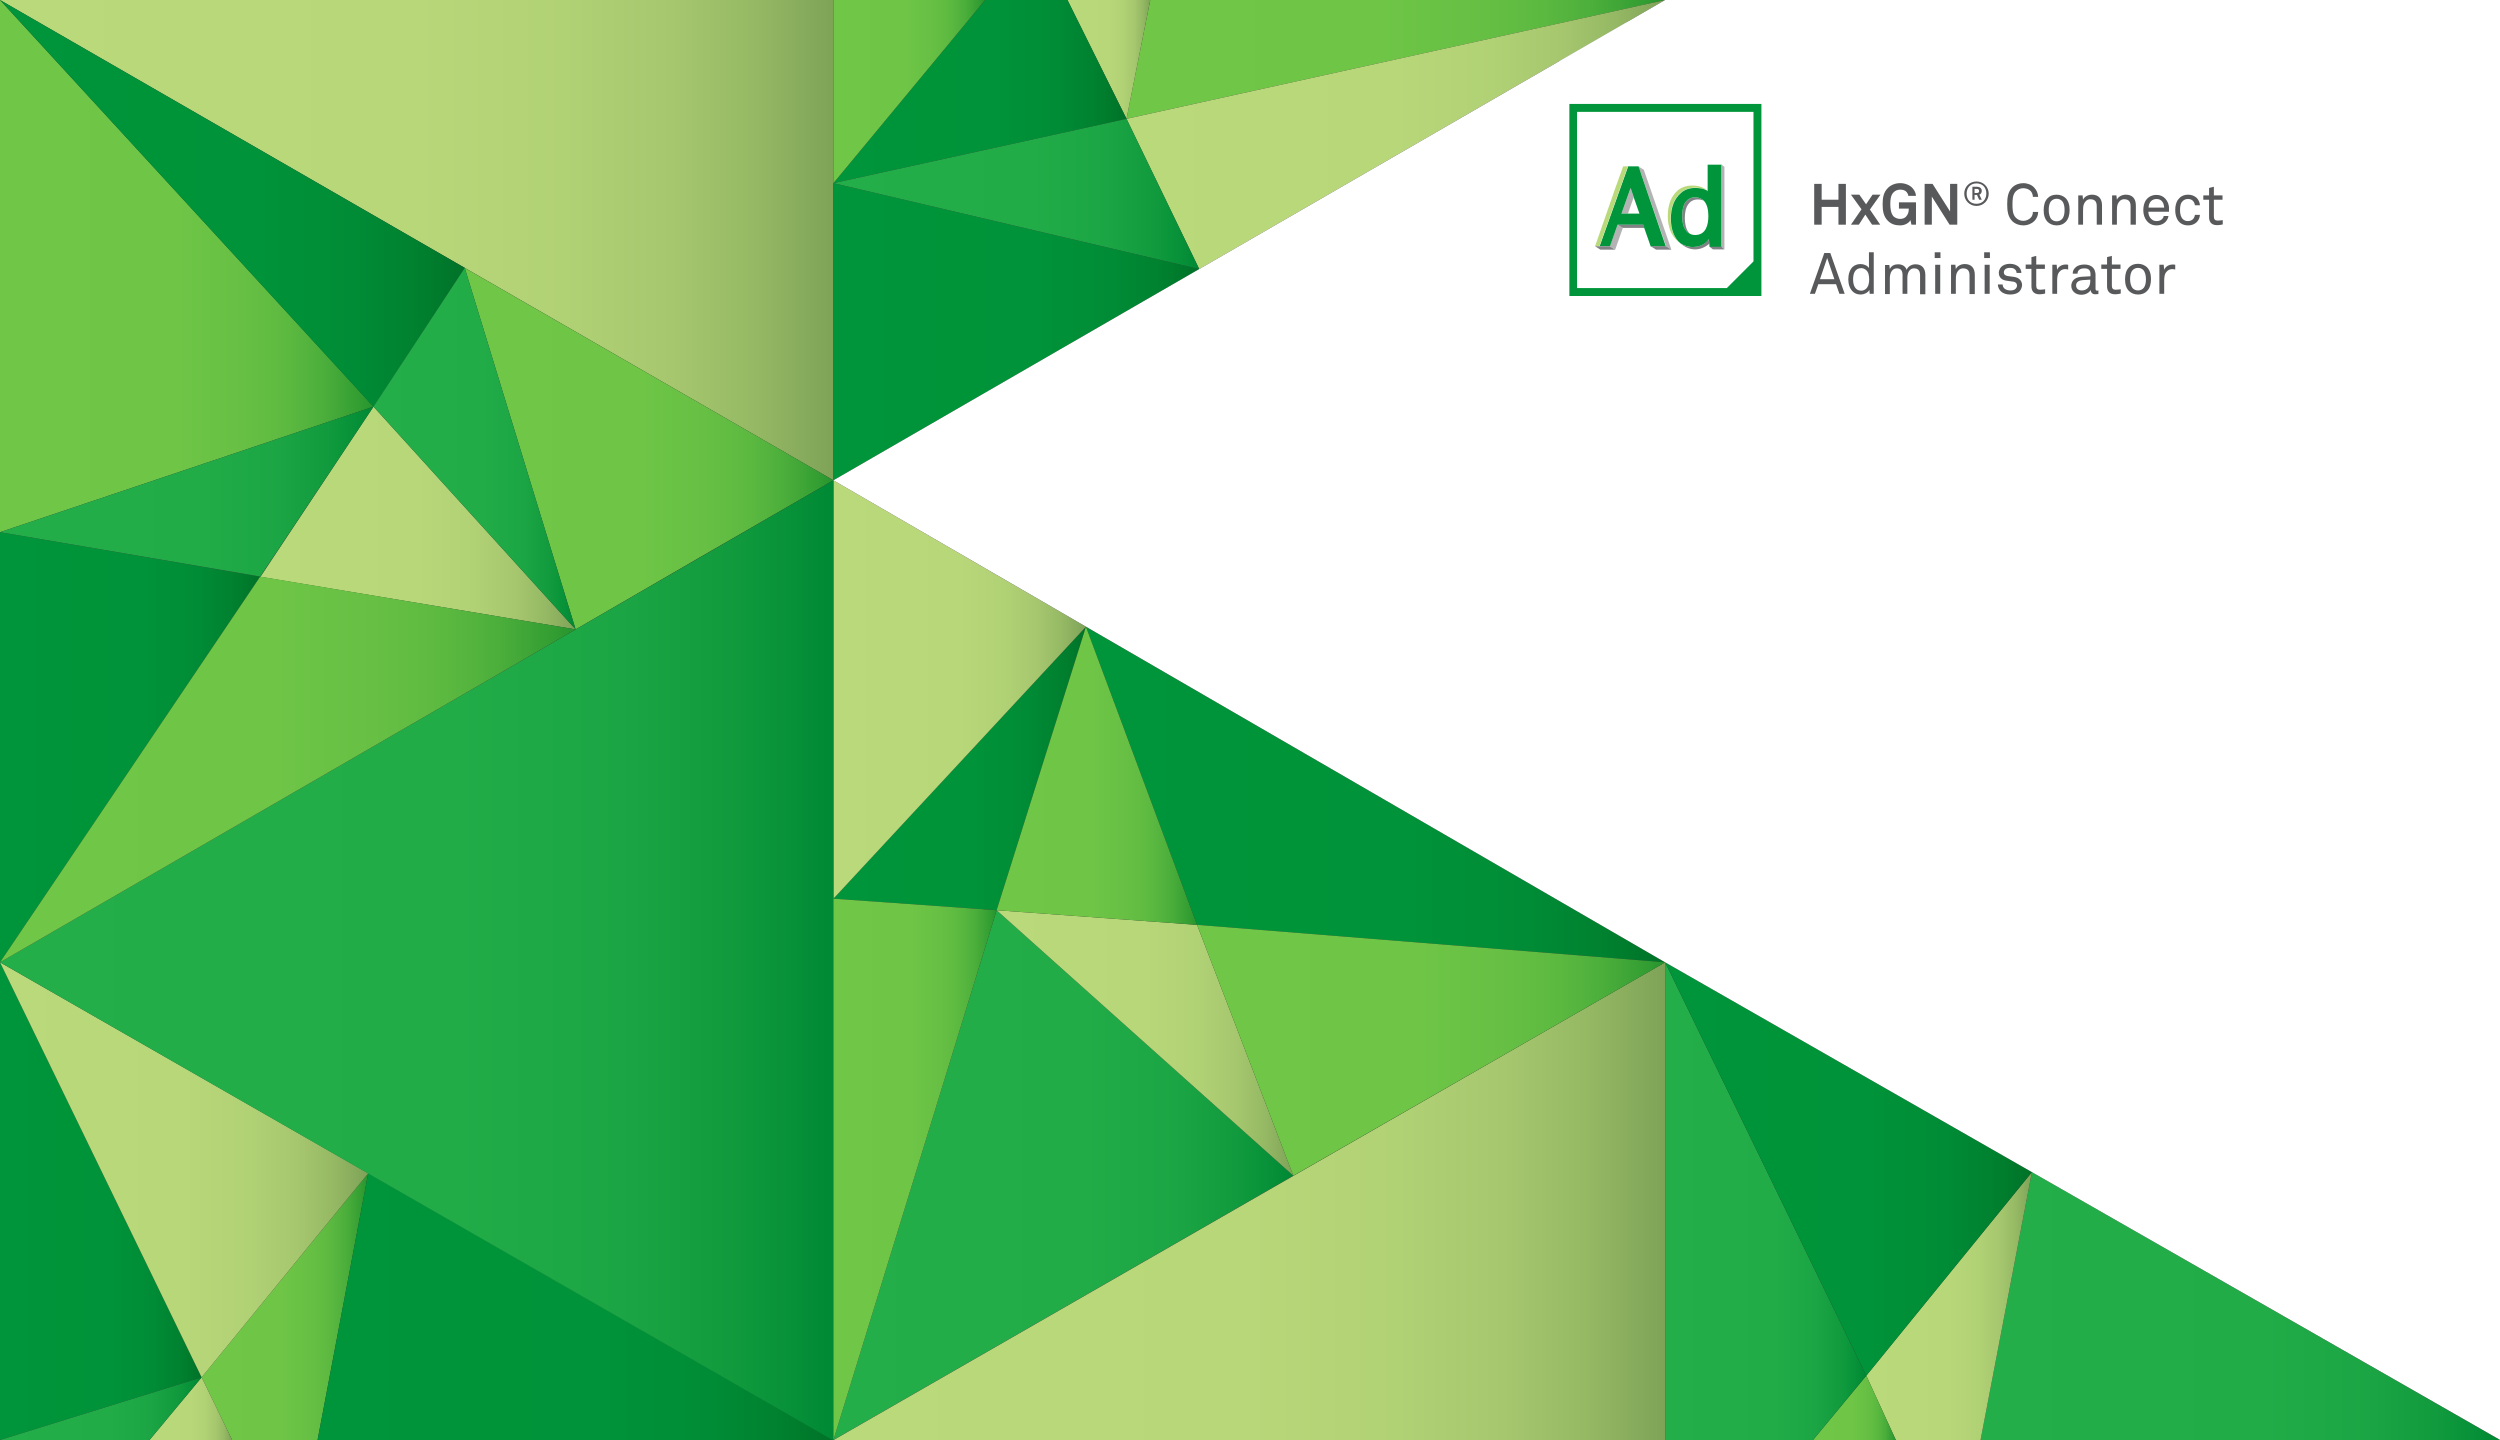 <?xml version="1.0" encoding="utf-8"?>
<!-- Generator: Adobe Illustrator 24.1.3, SVG Export Plug-In . SVG Version: 6.00 Build 0)  -->
<svg version="1.1" id="Layer_1" xmlns="http://www.w3.org/2000/svg" xmlns:xlink="http://www.w3.org/1999/xlink" x="0px" y="0px"
	 viewBox="0 0 1041.5 600.1" style="enable-background:new 0 0 1041.5 600.1;" xml:space="preserve">
<rect x="0" y="0" width="1041.5" height="600.1" fill="#333333" stroke="none"/>
<style type="text/css">
	.st0{fill:url(#SVGID_1_);}
	.st1{fill:url(#SVGID_2_);}
	.st2{fill:url(#SVGID_3_);}
	.st3{fill:url(#SVGID_4_);}
	.st4{fill:url(#SVGID_5_);}
	.st5{fill:none;stroke:#A7A9AC;stroke-width:0.412;stroke-miterlimit:10;}
	.st6{fill:url(#SVGID_6_);}
	.st7{fill:url(#SVGID_7_);}
	.st8{fill:url(#SVGID_8_);}
	.st9{fill:url(#SVGID_9_);}
	.st10{fill:url(#SVGID_10_);}
	.st11{fill:url(#SVGID_11_);}
	.st12{fill:url(#SVGID_12_);}
	.st13{fill:url(#SVGID_13_);}
	.st14{fill:url(#SVGID_14_);}
	.st15{fill:url(#SVGID_15_);}
	.st16{fill:url(#SVGID_16_);}
	.st17{fill:url(#SVGID_17_);}
	.st18{fill:url(#SVGID_18_);}
	.st19{fill:url(#SVGID_19_);}
	.st20{fill:url(#SVGID_20_);}
	.st21{fill:url(#SVGID_21_);}
	.st22{fill:url(#SVGID_22_);}
	.st23{fill:url(#SVGID_23_);}
	.st24{fill:url(#SVGID_24_);}
	.st25{fill:url(#SVGID_25_);}
	.st26{fill:url(#SVGID_26_);}
	.st27{fill:url(#SVGID_27_);}
	.st28{fill:url(#SVGID_28_);}
	.st29{fill:url(#SVGID_29_);}
	.st30{fill:url(#SVGID_30_);}
	.st31{fill:url(#SVGID_31_);}
	.st32{fill:url(#SVGID_32_);}
	.st33{fill:url(#SVGID_33_);}
	.st34{fill:url(#SVGID_34_);}
	.st35{fill:url(#SVGID_35_);}
	.st36{fill:url(#SVGID_36_);}
	.st37{fill:url(#SVGID_37_);}
	.st38{fill:url(#SVGID_38_);}
	.st39{fill:url(#SVGID_39_);}
	.st40{fill:#FFFFFF;}
	.st41{fill:#58595B;}
	.st42{fill:#00953A;}
	.st43{fill:#B3B3B3;}
	.st44{opacity:0.9;fill:#B3B3B3;}
	.st45{fill:#00BEDD;}
	.st46{fill:none;}
	.st47{fill:#808285;}
	.st48{fill:#BAD97A;}
	.st49{fill:#00A3C2;}
	.st50{fill:#0D809D;}
</style>
<g>
	<linearGradient id="SVGID_1_" gradientUnits="userSpaceOnUse" x1="347.212" y1="320.15" x2="452.444" y2="320.15">
		<stop  offset="0" style="stop-color:#00953A"/>
		<stop  offset="0.555" style="stop-color:#009339"/>
		<stop  offset="0.755" style="stop-color:#008C36"/>
		<stop  offset="0.897" style="stop-color:#00812F"/>
		<stop  offset="1" style="stop-color:#007228"/>
	</linearGradient>
	<polygon class="st0" points="452.4,261.1 347.2,374.4 415.2,379.2 	"/>
	<linearGradient id="SVGID_2_" gradientUnits="userSpaceOnUse" x1="4.951059e-03" y1="500.392" x2="83.99" y2="500.392">
		<stop  offset="0" style="stop-color:#00953A"/>
		<stop  offset="0.555" style="stop-color:#009339"/>
		<stop  offset="0.755" style="stop-color:#008C36"/>
		<stop  offset="0.897" style="stop-color:#00812F"/>
		<stop  offset="1" style="stop-color:#007228"/>
	</linearGradient>
	<polygon class="st1" points="0,599.9 84,573.8 0,400.9 	"/>
	<linearGradient id="SVGID_3_" gradientUnits="userSpaceOnUse" x1="83.99" y1="544.339" x2="153.366" y2="544.339">
		<stop  offset="0" style="stop-color:#70C647"/>
		<stop  offset="0.476" style="stop-color:#6EC546"/>
		<stop  offset="0.648" style="stop-color:#67C044"/>
		<stop  offset="0.77" style="stop-color:#5CB940"/>
		<stop  offset="0.869" style="stop-color:#4BAE3B"/>
		<stop  offset="0.953" style="stop-color:#359F33"/>
		<stop  offset="1" style="stop-color:#25952E"/>
	</linearGradient>
	<polygon class="st2" points="153.4,488.8 84,573.8 96.7,599.9 132.3,599.9 	"/>
	<linearGradient id="SVGID_4_" gradientUnits="userSpaceOnUse" x1="132.278" y1="544.344" x2="347.207" y2="544.344">
		<stop  offset="0" style="stop-color:#00953A"/>
		<stop  offset="0.555" style="stop-color:#009339"/>
		<stop  offset="0.755" style="stop-color:#008C36"/>
		<stop  offset="0.897" style="stop-color:#00812F"/>
		<stop  offset="1" style="stop-color:#007228"/>
	</linearGradient>
	<polygon class="st3" points="153.4,488.8 132.3,599.9 347.2,599.9 	"/>
	<linearGradient id="SVGID_5_" gradientUnits="userSpaceOnUse" x1="1.042593e-02" y1="311.281" x2="108.446" y2="311.281">
		<stop  offset="0" style="stop-color:#00953A"/>
		<stop  offset="0.555" style="stop-color:#009339"/>
		<stop  offset="0.755" style="stop-color:#008C36"/>
		<stop  offset="0.897" style="stop-color:#00812F"/>
		<stop  offset="1" style="stop-color:#007228"/>
	</linearGradient>
	<polygon class="st4" points="0,400.9 108.4,240.2 95.3,238 0,221.7 	"/>
	<polygon class="st5" points="677.6,9.3 677.4,9.4 649.9,25.3 	"/>
	<linearGradient id="SVGID_6_" gradientUnits="userSpaceOnUse" x1="0" y1="100.047" x2="347.208" y2="100.047">
		<stop  offset="0" style="stop-color:#BAD97A"/>
		<stop  offset="0.498" style="stop-color:#B8D779"/>
		<stop  offset="0.678" style="stop-color:#B1D175"/>
		<stop  offset="0.806" style="stop-color:#A6C76E"/>
		<stop  offset="0.908" style="stop-color:#95B864"/>
		<stop  offset="0.996" style="stop-color:#7FA458"/>
		<stop  offset="1" style="stop-color:#7EA357"/>
	</linearGradient>
	<polygon class="st6" points="347.2,200.1 347.2,0 0,0 	"/>
	<linearGradient id="SVGID_7_" gradientUnits="userSpaceOnUse" x1="0" y1="110.846" x2="155.625" y2="110.846">
		<stop  offset="0" style="stop-color:#70C647"/>
		<stop  offset="0.476" style="stop-color:#6EC546"/>
		<stop  offset="0.648" style="stop-color:#67C044"/>
		<stop  offset="0.77" style="stop-color:#5CB940"/>
		<stop  offset="0.869" style="stop-color:#4BAE3B"/>
		<stop  offset="0.953" style="stop-color:#359F33"/>
		<stop  offset="1" style="stop-color:#25952E"/>
	</linearGradient>
	<polygon class="st7" points="155.6,169.4 0,0 0,221.7 	"/>
	<linearGradient id="SVGID_8_" gradientUnits="userSpaceOnUse" x1="193.611" y1="186.881" x2="347.207" y2="186.881">
		<stop  offset="0" style="stop-color:#70C647"/>
		<stop  offset="0.476" style="stop-color:#6EC546"/>
		<stop  offset="0.648" style="stop-color:#67C044"/>
		<stop  offset="0.77" style="stop-color:#5CB940"/>
		<stop  offset="0.869" style="stop-color:#4BAE3B"/>
		<stop  offset="0.953" style="stop-color:#359F33"/>
		<stop  offset="1" style="stop-color:#25952E"/>
	</linearGradient>
	<polygon class="st8" points="239.8,262.2 291.7,232.1 347.2,200.1 193.6,111.6 	"/>
	<linearGradient id="SVGID_9_" gradientUnits="userSpaceOnUse" x1="0" y1="84.729" x2="193.604" y2="84.729">
		<stop  offset="0" style="stop-color:#00953A"/>
		<stop  offset="0.555" style="stop-color:#009339"/>
		<stop  offset="0.755" style="stop-color:#008C36"/>
		<stop  offset="0.897" style="stop-color:#00812F"/>
		<stop  offset="1" style="stop-color:#007228"/>
	</linearGradient>
	<polygon class="st9" points="193.6,111.6 0,0 155.6,169.5 	"/>
	<linearGradient id="SVGID_10_" gradientUnits="userSpaceOnUse" x1="108.497" y1="215.812" x2="239.793" y2="215.812">
		<stop  offset="0" style="stop-color:#BAD97A"/>
		<stop  offset="0.498" style="stop-color:#B8D779"/>
		<stop  offset="0.678" style="stop-color:#B1D175"/>
		<stop  offset="0.806" style="stop-color:#A6C76E"/>
		<stop  offset="0.908" style="stop-color:#95B864"/>
		<stop  offset="0.996" style="stop-color:#7FA458"/>
		<stop  offset="1" style="stop-color:#7EA357"/>
	</linearGradient>
	<polygon class="st10" points="155.6,169.4 108.5,240.3 239.8,262.2 	"/>
	<linearGradient id="SVGID_11_" gradientUnits="userSpaceOnUse" x1="155.625" y1="186.881" x2="239.793" y2="186.881">
		<stop  offset="0" style="stop-color:#23AE49"/>
		<stop  offset="0.548" style="stop-color:#21AC48"/>
		<stop  offset="0.746" style="stop-color:#1BA544"/>
		<stop  offset="0.886" style="stop-color:#109A3D"/>
		<stop  offset="0.999" style="stop-color:#008934"/>
	</linearGradient>
	<polygon class="st11" points="193.6,111.6 155.6,169.4 239.8,262.2 	"/>
	<linearGradient id="SVGID_12_" gradientUnits="userSpaceOnUse" x1="469.278" y1="24.768" x2="693.683" y2="24.768">
		<stop  offset="0" style="stop-color:#70C647"/>
		<stop  offset="0.476" style="stop-color:#6EC546"/>
		<stop  offset="0.648" style="stop-color:#67C044"/>
		<stop  offset="0.77" style="stop-color:#5CB940"/>
		<stop  offset="0.869" style="stop-color:#4BAE3B"/>
		<stop  offset="0.953" style="stop-color:#359F33"/>
		<stop  offset="1" style="stop-color:#25952E"/>
	</linearGradient>
	<polygon class="st12" points="469.3,49.5 469.3,49.5 681,2.8 693.7,0 479.2,0 	"/>
	<linearGradient id="SVGID_13_" gradientUnits="userSpaceOnUse" x1="469.278" y1="49.513" x2="469.281" y2="49.513">
		<stop  offset="0" style="stop-color:#BAD97A"/>
		<stop  offset="0.498" style="stop-color:#B8D779"/>
		<stop  offset="0.678" style="stop-color:#B1D175"/>
		<stop  offset="0.806" style="stop-color:#A6C76E"/>
		<stop  offset="0.908" style="stop-color:#95B864"/>
		<stop  offset="0.996" style="stop-color:#7FA458"/>
		<stop  offset="1" style="stop-color:#7EA357"/>
	</linearGradient>
	<polygon class="st13" points="469.3,49.5 469.3,49.5 469.3,49.5 	"/>
	<linearGradient id="SVGID_14_" gradientUnits="userSpaceOnUse" x1="347.207" y1="138.193" x2="499.619" y2="138.193">
		<stop  offset="0" style="stop-color:#00953A"/>
		<stop  offset="0.555" style="stop-color:#009339"/>
		<stop  offset="0.755" style="stop-color:#008C36"/>
		<stop  offset="0.897" style="stop-color:#00812F"/>
		<stop  offset="1" style="stop-color:#007228"/>
	</linearGradient>
	<polygon class="st14" points="347.2,76.3 347.2,200.1 499.6,112.1 	"/>
	<linearGradient id="SVGID_15_" gradientUnits="userSpaceOnUse" x1="469.281" y1="56.036" x2="693.657" y2="56.036">
		<stop  offset="0" style="stop-color:#BAD97A"/>
		<stop  offset="0.498" style="stop-color:#B8D779"/>
		<stop  offset="0.678" style="stop-color:#B1D175"/>
		<stop  offset="0.806" style="stop-color:#A6C76E"/>
		<stop  offset="0.908" style="stop-color:#95B864"/>
		<stop  offset="0.996" style="stop-color:#7FA458"/>
		<stop  offset="1" style="stop-color:#7EA357"/>
	</linearGradient>
	<polygon class="st15" points="499.6,112.1 693.7,0 683.2,2.3 469.3,49.5 	"/>
	<linearGradient id="SVGID_16_" gradientUnits="userSpaceOnUse" x1="444.725" y1="24.763" x2="479.214" y2="24.763">
		<stop  offset="0" style="stop-color:#BAD97A"/>
		<stop  offset="0.498" style="stop-color:#B8D779"/>
		<stop  offset="0.678" style="stop-color:#B1D175"/>
		<stop  offset="0.806" style="stop-color:#A6C76E"/>
		<stop  offset="0.908" style="stop-color:#95B864"/>
		<stop  offset="0.996" style="stop-color:#7FA458"/>
		<stop  offset="1" style="stop-color:#7EA357"/>
	</linearGradient>
	<polygon class="st16" points="479.2,0 444.7,0 469.3,49.5 	"/>
	<linearGradient id="SVGID_17_" gradientUnits="userSpaceOnUse" x1="347.207" y1="38.15" x2="469.281" y2="38.15">
		<stop  offset="0" style="stop-color:#00953A"/>
		<stop  offset="0.555" style="stop-color:#009339"/>
		<stop  offset="0.755" style="stop-color:#008C36"/>
		<stop  offset="0.897" style="stop-color:#00812F"/>
		<stop  offset="1" style="stop-color:#007228"/>
	</linearGradient>
	<polygon class="st17" points="347.2,76.3 469.3,49.5 444.7,0 410.4,0 	"/>
	<linearGradient id="SVGID_18_" gradientUnits="userSpaceOnUse" x1="347.207" y1="80.791" x2="499.619" y2="80.791">
		<stop  offset="0" style="stop-color:#23AE49"/>
		<stop  offset="0.548" style="stop-color:#21AC48"/>
		<stop  offset="0.746" style="stop-color:#1BA544"/>
		<stop  offset="0.886" style="stop-color:#109A3D"/>
		<stop  offset="0.999" style="stop-color:#008934"/>
	</linearGradient>
	<polygon class="st18" points="499.6,112.1 469.3,49.5 347.2,76.3 	"/>
	<linearGradient id="SVGID_19_" gradientUnits="userSpaceOnUse" x1="347.207" y1="38.15" x2="410.444" y2="38.15">
		<stop  offset="0" style="stop-color:#70C647"/>
		<stop  offset="0.476" style="stop-color:#6EC546"/>
		<stop  offset="0.648" style="stop-color:#67C044"/>
		<stop  offset="0.77" style="stop-color:#5CB940"/>
		<stop  offset="0.869" style="stop-color:#4BAE3B"/>
		<stop  offset="0.953" style="stop-color:#359F33"/>
		<stop  offset="1" style="stop-color:#25952E"/>
	</linearGradient>
	<polygon class="st19" points="347.2,0 347.2,76.3 410.4,0 	"/>
	<linearGradient id="SVGID_20_" gradientUnits="userSpaceOnUse" x1="62.268" y1="586.854" x2="96.69" y2="586.854">
		<stop  offset="0" style="stop-color:#BAD97A"/>
		<stop  offset="0.498" style="stop-color:#B8D779"/>
		<stop  offset="0.678" style="stop-color:#B1D175"/>
		<stop  offset="0.806" style="stop-color:#A6C76E"/>
		<stop  offset="0.908" style="stop-color:#95B864"/>
		<stop  offset="0.996" style="stop-color:#7FA458"/>
		<stop  offset="1" style="stop-color:#7EA357"/>
	</linearGradient>
	<polygon class="st20" points="84,573.8 62.3,599.9 96.7,599.9 	"/>
	<linearGradient id="SVGID_21_" gradientUnits="userSpaceOnUse" x1="1.498096e-02" y1="487.33" x2="153.366" y2="487.33">
		<stop  offset="0" style="stop-color:#BAD97A"/>
		<stop  offset="0.498" style="stop-color:#B8D779"/>
		<stop  offset="0.678" style="stop-color:#B1D175"/>
		<stop  offset="0.806" style="stop-color:#A6C76E"/>
		<stop  offset="0.908" style="stop-color:#95B864"/>
		<stop  offset="0.996" style="stop-color:#7FA458"/>
		<stop  offset="1" style="stop-color:#7EA357"/>
	</linearGradient>
	<polygon class="st21" points="0,400.9 84,573.8 153.4,488.8 	"/>
	<linearGradient id="SVGID_22_" gradientUnits="userSpaceOnUse" x1="347.204" y1="489.572" x2="538.823" y2="489.572">
		<stop  offset="0" style="stop-color:#23AE49"/>
		<stop  offset="0.548" style="stop-color:#21AC48"/>
		<stop  offset="0.746" style="stop-color:#1BA544"/>
		<stop  offset="0.886" style="stop-color:#109A3D"/>
		<stop  offset="0.999" style="stop-color:#008934"/>
	</linearGradient>
	<polygon class="st22" points="415.2,379.2 347.2,599.9 538.8,489.8 	"/>
	<linearGradient id="SVGID_23_" gradientUnits="userSpaceOnUse" x1="347.207" y1="287.255" x2="452.444" y2="287.255">
		<stop  offset="0" style="stop-color:#BAD97A"/>
		<stop  offset="0.498" style="stop-color:#B8D779"/>
		<stop  offset="0.678" style="stop-color:#B1D175"/>
		<stop  offset="0.806" style="stop-color:#A6C76E"/>
		<stop  offset="0.908" style="stop-color:#95B864"/>
		<stop  offset="0.996" style="stop-color:#7FA458"/>
		<stop  offset="1" style="stop-color:#7EA357"/>
	</linearGradient>
	<polygon class="st23" points="452.4,261.1 347.2,200.1 347.2,374.4 	"/>
	<linearGradient id="SVGID_24_" gradientUnits="userSpaceOnUse" x1="415.18" y1="434.526" x2="538.823" y2="434.526">
		<stop  offset="0" style="stop-color:#BAD97A"/>
		<stop  offset="0.498" style="stop-color:#B8D779"/>
		<stop  offset="0.678" style="stop-color:#B1D175"/>
		<stop  offset="0.806" style="stop-color:#A6C76E"/>
		<stop  offset="0.908" style="stop-color:#95B864"/>
		<stop  offset="0.996" style="stop-color:#7FA458"/>
		<stop  offset="1" style="stop-color:#7EA357"/>
	</linearGradient>
	<polygon class="st24" points="498.7,385.3 415.2,379.2 538.8,489.8 	"/>
	<linearGradient id="SVGID_25_" gradientUnits="userSpaceOnUse" x1="414.677" y1="380.603" x2="414.682" y2="380.603">
		<stop  offset="0" style="stop-color:#BAD97A"/>
		<stop  offset="0.498" style="stop-color:#B8D779"/>
		<stop  offset="0.678" style="stop-color:#B1D175"/>
		<stop  offset="0.806" style="stop-color:#A6C76E"/>
		<stop  offset="0.908" style="stop-color:#95B864"/>
		<stop  offset="0.996" style="stop-color:#7FA458"/>
		<stop  offset="1" style="stop-color:#7EA357"/>
	</linearGradient>
	<polygon class="st25" points="414.7,380.6 414.7,380.6 414.7,380.6 414.7,380.6 	"/>
	<linearGradient id="SVGID_26_" gradientUnits="userSpaceOnUse" x1="452.444" y1="330.972" x2="693.659" y2="330.972">
		<stop  offset="0" style="stop-color:#00953A"/>
		<stop  offset="0.555" style="stop-color:#009339"/>
		<stop  offset="0.755" style="stop-color:#008C36"/>
		<stop  offset="0.897" style="stop-color:#00812F"/>
		<stop  offset="1" style="stop-color:#007228"/>
	</linearGradient>
	<polygon class="st26" points="498.7,385.3 693.7,400.9 452.4,261.1 	"/>
	<linearGradient id="SVGID_27_" gradientUnits="userSpaceOnUse" x1="347.271" y1="500.392" x2="693.659" y2="500.392">
		<stop  offset="0" style="stop-color:#BAD97A"/>
		<stop  offset="0.498" style="stop-color:#B8D779"/>
		<stop  offset="0.678" style="stop-color:#B1D175"/>
		<stop  offset="0.806" style="stop-color:#A6C76E"/>
		<stop  offset="0.908" style="stop-color:#95B864"/>
		<stop  offset="0.996" style="stop-color:#7FA458"/>
		<stop  offset="1" style="stop-color:#7EA357"/>
	</linearGradient>
	<polygon class="st27" points="347.3,599.9 693.7,599.9 693.7,400.9 	"/>
	<linearGradient id="SVGID_28_" gradientUnits="userSpaceOnUse" x1="825.104" y1="544.111" x2="1041.531" y2="544.111">
		<stop  offset="0" style="stop-color:#23AE49"/>
		<stop  offset="0.548" style="stop-color:#21AC48"/>
		<stop  offset="0.746" style="stop-color:#1BA544"/>
		<stop  offset="0.886" style="stop-color:#109A3D"/>
		<stop  offset="0.999" style="stop-color:#008934"/>
	</linearGradient>
	<polygon class="st28" points="825.1,599.9 1041.5,599.9 846.5,488.3 	"/>
	<linearGradient id="SVGID_29_" gradientUnits="userSpaceOnUse" x1="777.529" y1="544.116" x2="846.471" y2="544.116">
		<stop  offset="0" style="stop-color:#BAD97A"/>
		<stop  offset="0.498" style="stop-color:#B8D779"/>
		<stop  offset="0.678" style="stop-color:#B1D175"/>
		<stop  offset="0.806" style="stop-color:#A6C76E"/>
		<stop  offset="0.908" style="stop-color:#95B864"/>
		<stop  offset="0.996" style="stop-color:#7FA458"/>
		<stop  offset="1" style="stop-color:#7EA357"/>
	</linearGradient>
	<polygon class="st29" points="777.5,573.1 789.8,599.9 825.1,599.9 846.5,488.3 	"/>
	<linearGradient id="SVGID_30_" gradientUnits="userSpaceOnUse" x1="755.312" y1="586.501" x2="789.76" y2="586.501">
		<stop  offset="0" style="stop-color:#70C647"/>
		<stop  offset="0.476" style="stop-color:#6EC546"/>
		<stop  offset="0.648" style="stop-color:#67C044"/>
		<stop  offset="0.77" style="stop-color:#5CB940"/>
		<stop  offset="0.869" style="stop-color:#4BAE3B"/>
		<stop  offset="0.953" style="stop-color:#359F33"/>
		<stop  offset="1" style="stop-color:#25952E"/>
	</linearGradient>
	<polygon class="st30" points="755.3,599.9 789.8,599.9 777.5,573.1 	"/>
	<linearGradient id="SVGID_31_" gradientUnits="userSpaceOnUse" x1="693.659" y1="500.397" x2="777.529" y2="500.397">
		<stop  offset="0" style="stop-color:#23AE49"/>
		<stop  offset="0.548" style="stop-color:#21AC48"/>
		<stop  offset="0.746" style="stop-color:#1BA544"/>
		<stop  offset="0.886" style="stop-color:#109A3D"/>
		<stop  offset="0.999" style="stop-color:#008934"/>
	</linearGradient>
	<polygon class="st31" points="693.7,400.9 693.7,599.9 755.3,599.9 777.5,573.1 	"/>
	<linearGradient id="SVGID_32_" gradientUnits="userSpaceOnUse" x1="693.659" y1="486.972" x2="846.471" y2="486.972">
		<stop  offset="0" style="stop-color:#00953A"/>
		<stop  offset="0.555" style="stop-color:#009339"/>
		<stop  offset="0.755" style="stop-color:#008C36"/>
		<stop  offset="0.897" style="stop-color:#00812F"/>
		<stop  offset="1" style="stop-color:#007228"/>
	</linearGradient>
	<polygon class="st32" points="846.5,488.3 693.7,400.9 777.5,573.1 	"/>
	<linearGradient id="SVGID_33_" gradientUnits="userSpaceOnUse" x1="4.951059e-03" y1="586.859" x2="83.99" y2="586.859">
		<stop  offset="0" style="stop-color:#23AE49"/>
		<stop  offset="0.548" style="stop-color:#21AC48"/>
		<stop  offset="0.746" style="stop-color:#1BA544"/>
		<stop  offset="0.886" style="stop-color:#109A3D"/>
		<stop  offset="0.999" style="stop-color:#008934"/>
	</linearGradient>
	<polygon class="st33" points="0,599.9 62.3,599.9 84,573.8 	"/>
	<linearGradient id="SVGID_34_" gradientUnits="userSpaceOnUse" x1="1.498096e-02" y1="400.083" x2="347.207" y2="400.083">
		<stop  offset="0" style="stop-color:#23AE49"/>
		<stop  offset="0.548" style="stop-color:#21AC48"/>
		<stop  offset="0.746" style="stop-color:#1BA544"/>
		<stop  offset="0.886" style="stop-color:#109A3D"/>
		<stop  offset="0.999" style="stop-color:#008934"/>
	</linearGradient>
	<polygon class="st34" points="347.2,200.1 0,400.9 347.2,600.1 	"/>
	<linearGradient id="SVGID_35_" gradientUnits="userSpaceOnUse" x1="1.498096e-02" y1="320.55" x2="239.793" y2="320.55">
		<stop  offset="0" style="stop-color:#70C647"/>
		<stop  offset="0.476" style="stop-color:#6EC546"/>
		<stop  offset="0.648" style="stop-color:#67C044"/>
		<stop  offset="0.77" style="stop-color:#5CB940"/>
		<stop  offset="0.869" style="stop-color:#4BAE3B"/>
		<stop  offset="0.953" style="stop-color:#359F33"/>
		<stop  offset="1" style="stop-color:#25952E"/>
	</linearGradient>
	<polygon class="st35" points="239.8,262.2 108.4,240.2 0,400.9 	"/>
	<linearGradient id="SVGID_36_" gradientUnits="userSpaceOnUse" x1="1.042593e-02" y1="204.826" x2="155.625" y2="204.826">
		<stop  offset="0" style="stop-color:#23AE49"/>
		<stop  offset="0.548" style="stop-color:#21AC48"/>
		<stop  offset="0.746" style="stop-color:#1BA544"/>
		<stop  offset="0.886" style="stop-color:#109A3D"/>
		<stop  offset="0.999" style="stop-color:#008934"/>
	</linearGradient>
	<polygon class="st36" points="108.4,240.2 155.6,169.4 0,221.7 	"/>
	<linearGradient id="SVGID_37_" gradientUnits="userSpaceOnUse" x1="347.207" y1="487.169" x2="415.18" y2="487.169">
		<stop  offset="0" style="stop-color:#70C647"/>
		<stop  offset="0.476" style="stop-color:#6EC546"/>
		<stop  offset="0.648" style="stop-color:#67C044"/>
		<stop  offset="0.77" style="stop-color:#5CB940"/>
		<stop  offset="0.869" style="stop-color:#4BAE3B"/>
		<stop  offset="0.953" style="stop-color:#359F33"/>
		<stop  offset="1" style="stop-color:#25952E"/>
	</linearGradient>
	<polygon class="st37" points="347.2,374.4 347.2,599.9 415.2,379.2 	"/>
	<linearGradient id="SVGID_38_" gradientUnits="userSpaceOnUse" x1="415.18" y1="323.182" x2="498.732" y2="323.182">
		<stop  offset="0" style="stop-color:#70C647"/>
		<stop  offset="0.476" style="stop-color:#6EC546"/>
		<stop  offset="0.648" style="stop-color:#67C044"/>
		<stop  offset="0.77" style="stop-color:#5CB940"/>
		<stop  offset="0.869" style="stop-color:#4BAE3B"/>
		<stop  offset="0.953" style="stop-color:#359F33"/>
		<stop  offset="1" style="stop-color:#25952E"/>
	</linearGradient>
	<polygon class="st38" points="415.2,379.2 498.7,385.3 452.4,261.1 	"/>
	<linearGradient id="SVGID_39_" gradientUnits="userSpaceOnUse" x1="498.732" y1="437.558" x2="693.659" y2="437.558">
		<stop  offset="0" style="stop-color:#70C647"/>
		<stop  offset="0.476" style="stop-color:#6EC546"/>
		<stop  offset="0.648" style="stop-color:#67C044"/>
		<stop  offset="0.77" style="stop-color:#5CB940"/>
		<stop  offset="0.869" style="stop-color:#4BAE3B"/>
		<stop  offset="0.953" style="stop-color:#359F33"/>
		<stop  offset="1" style="stop-color:#25952E"/>
	</linearGradient>
	<polygon class="st39" points="538.8,489.8 693.7,400.9 498.7,385.3 	"/>
	<path class="st40" d="M1041.5,198.1L1041.5,198.1L1041.5,198.1L1041.5,198.1l0-198.1L693.7,0l0,0v0l0,0l0,0l0,0l0,0h0l0,0
		L347.2,200.1l346.5,200.8l0,0l0,0l347.9,199V198.1L1041.5,198.1L1041.5,198.1z M693.7,0L693.7,0L693.7,0L693.7,0z M693.7,0L693.7,0
		"/>
</g>
<g>
	<g>
		<path class="st41" d="M765.9,93.6v-7.4h-7v7.4h-3.1v-17h3.1v6.6h7v-6.6h3.1v17H765.9z"/>
		<path class="st41" d="M779,87.3l4.3,6.3h-3.4l-2.8-4.2l-2.7,4.2h-3.3l4.4-6.4l-4.4-6.1h3.5l2.8,4l2.7-4h3.3L779,87.3z"/>
		<path class="st41" d="M796.3,93.6l-0.4-1.9c-0.5,1-2.1,2.2-4.3,2.2c-2,0-3.7-0.5-5.1-1.9c-1.8-1.8-2.2-4.1-2.2-6.9s0.4-5,2.2-6.8
			c1.3-1.3,3.2-2,5.1-2c2.1,0,3.9,0.8,5,1.9c0.8,0.9,1.5,1.9,1.6,3.4h-3.2c0-0.7-0.4-1.1-0.7-1.6c-0.6-0.7-1.5-1-2.7-1
			c-1,0-2.1,0.4-2.8,1.2c-1.2,1.2-1.3,3.3-1.3,4.9s0.2,3.7,1.3,5c0.7,0.7,1.8,1.1,2.8,1.1c1.1,0,2-0.4,2.5-1c0.9-1,1.1-2,1.1-3.3
			h-4.1v-2.6h7.1v9.3H796.3z"/>
		<path class="st41" d="M812.2,93.6l-7.4-11.7v11.7h-3v-17h3.3l7.3,11.5V76.6h3v17H812.2z"/>
		<path class="st41" d="M823.4,85.8c-2.9,0-5.1-2.3-5.1-5.1c0-2.9,2.2-5.1,5.1-5.1s5.1,2.3,5.1,5.1S826.3,85.8,823.4,85.8z
			 M823.4,76.4c-2.5,0-4.1,1.8-4.1,4.3s1.6,4.2,4.1,4.2s4.1-1.8,4.1-4.3S825.9,76.4,823.4,76.4z M824.5,83.2l-0.9-2h-1v2h-0.9v-5.4
			h2c1,0,1.9,0.6,1.9,1.7c0,0.7-0.3,1.3-1,1.6l1,2.1H824.5z M823.6,78.7h-1v1.7h1c0.6,0,0.9-0.3,0.9-0.8
			C824.5,79,824.1,78.7,823.6,78.7z"/>
		<path class="st41" d="M847.5,92.1c-1,1-2.7,1.8-4.6,1.8c-1.7,0-3.4-0.6-4.6-1.8c-1.8-1.8-2.1-4.3-2.1-7c0-2.7,0.3-5.2,2.1-7
			c1.2-1.2,2.9-1.8,4.6-1.8c1.8,0,3.5,0.7,4.5,1.8c1,1,1.6,2.3,1.7,3.9h-2.2c0-0.9-0.4-1.8-0.9-2.4c-0.7-0.7-1.8-1.2-3.1-1.2
			c-1.2,0-2.3,0.5-3.1,1.3c-1.4,1.4-1.4,3.7-1.4,5.5c0,1.8,0,4.1,1.4,5.5c0.8,0.8,1.9,1.3,3.1,1.3c1.3,0,2.4-0.6,3.1-1.3
			c0.6-0.6,0.9-1.5,0.9-2.4h2.2C849.1,89.7,848.5,91.1,847.5,92.1z"/>
		<path class="st41" d="M860.5,92.5c-0.9,0.9-2.1,1.4-3.7,1.4s-2.8-0.6-3.7-1.4c-1.3-1.3-1.7-3-1.7-5c0-1.9,0.4-3.7,1.7-5
			c0.9-0.9,2.1-1.4,3.7-1.4s2.8,0.6,3.7,1.4c1.3,1.3,1.7,3,1.7,5C862.2,89.4,861.8,91.2,860.5,92.5z M859,83.7
			c-0.5-0.5-1.2-0.9-2.2-0.9s-1.7,0.4-2.2,0.9c-0.9,0.9-1.1,2.4-1.1,3.8c0,1.4,0.3,2.9,1.1,3.8c0.5,0.5,1.2,0.9,2.2,0.9
			s1.7-0.4,2.2-0.9c0.9-0.9,1.1-2.4,1.1-3.8C860.1,86.1,859.9,84.6,859,83.7z"/>
		<path class="st41" d="M873.5,93.6v-7.7c0-1.8-0.7-2.9-2.7-2.9c-1.2,0-2.1,0.8-2.6,1.9c-0.4,0.9-0.4,2.2-0.4,3.1v5.6h-2V81.4h1.8
			l0.2,1.8c0.6-1.4,2.3-2.1,3.7-2.1c2.8,0,4.2,1.7,4.2,4.5v8H873.5z"/>
		<path class="st41" d="M887.6,93.6v-7.7c0-1.8-0.7-2.9-2.7-2.9c-1.2,0-2.1,0.8-2.6,1.9c-0.4,0.9-0.4,2.2-0.4,3.1v5.6h-2V81.4h1.8
			l0.2,1.8c0.6-1.4,2.3-2.1,3.7-2.1c2.8,0,4.2,1.7,4.2,4.5v8H887.6z"/>
		<path class="st41" d="M903.6,88.2H895c0,1.1,0.4,2.3,1.2,3c0.6,0.6,1.3,0.9,2.2,0.9c1,0,1.8-0.3,2.3-0.8c0.3-0.3,0.6-0.7,0.7-1.3
			h2c-0.2,1.2-0.9,2.3-1.9,3c-0.9,0.6-1.9,0.9-3.1,0.9c-1.7,0-3.1-0.7-4-1.8c-1-1.2-1.5-2.8-1.5-4.5c0-1.5,0.3-2.8,0.9-3.9
			c0.9-1.5,2.5-2.5,4.6-2.5c1.6,0,2.8,0.6,3.7,1.6c1,1.1,1.6,2.6,1.5,4.3L903.6,88.2z M900.8,84c-0.5-0.7-1.3-1.1-2.4-1.1
			c-2.2,0-3.3,1.8-3.3,3.6h6.5C901.5,85.5,901.3,84.6,900.8,84z"/>
		<path class="st41" d="M915.1,92.6c-0.9,0.8-2,1.3-3.5,1.3c-2.2,0-3.6-1-4.4-2.3c-0.6-1-1-2.3-1-4.1c0-1.8,0.4-3.1,1-4.1
			c0.9-1.3,2.2-2.3,4.4-2.3c1.4,0,2.6,0.5,3.5,1.3c0.8,0.8,1.3,1.8,1.4,3.1h-2.1c-0.1-0.8-0.4-1.4-0.9-1.9c-0.5-0.5-1.2-0.7-2-0.7
			c-0.9,0-1.6,0.3-2.1,0.8c-1,0.8-1.2,2.3-1.2,3.8c0,1.5,0.3,3,1.2,3.8c0.5,0.5,1.2,0.8,2.1,0.8c0.8,0,1.6-0.3,2.1-0.8
			c0.4-0.5,0.7-1,0.8-1.8h2.1C916.4,90.8,915.9,91.8,915.1,92.6z"/>
		<path class="st41" d="M923.6,93.8c-2.6,0-3.3-1.7-3.3-3.3v-7.3h-2.4v-1.8h2.4v-3.1l2-0.5v3.6h3.6v1.8h-3.6v7
			c0,1.2,0.5,1.7,1.6,1.7c0.9,0,2.1-0.2,2.1-0.2v1.8C925.4,93.6,924.7,93.8,923.6,93.8z"/>
		<path class="st41" d="M766.3,122.4l-1.4-4h-7.4l-1.4,4H754l6-17h2.5l6,17H766.3z M761.2,107.5l-3,8.8h6L761.2,107.5z"/>
		<path class="st41" d="M778.9,122.4l-0.1-1.6c-0.7,1.2-2.3,1.9-3.6,1.9c-1.5,0-2.6-0.5-3.4-1.3c-1.2-1.2-1.8-3-1.8-5
			c0-2.1,0.6-4,1.8-5.2c0.8-0.7,1.9-1.2,3.3-1.2c1.3,0,2.9,0.6,3.5,1.7v-6.6h2v17.3H778.9z M777.4,112.5c-0.5-0.4-1.1-0.8-2-0.8
			c-2.7,0-3.4,2.4-3.4,4.7c0,2.2,0.7,4.7,3.4,4.7c0.9,0,1.5-0.4,2-0.8c1-0.9,1.3-2.4,1.3-3.9C778.7,114.8,778.4,113.3,777.4,112.5z"
			/>
		<path class="st41" d="M799.9,122.4v-7.7c0-1.7-0.6-2.9-2.5-2.9c-0.8,0-1.4,0.3-1.8,0.8c-0.8,0.8-1,2.1-1,3.3v6.5h-2v-7.7
			c0-1.7-0.5-2.9-2.4-2.9c-0.9,0-1.6,0.4-2.1,1.1c-0.6,0.8-0.8,2.1-0.8,3.1v6.5h-2v-12.1h1.8l0.2,1.7c0.6-1.4,2-2,3.4-2
			c1.8,0,3.1,0.8,3.6,2.3c0.6-1.5,2.2-2.3,3.7-2.3c2.8,0,4.1,1.8,4.1,4.5v8H799.9z"/>
		<path class="st41" d="M806,107.5v-2.4h2.4v2.4H806z M806.2,122.4v-12.1h2.1v12.1H806.2z"/>
		<path class="st41" d="M820.5,122.4v-7.7c0-1.8-0.7-2.9-2.7-2.9c-1.2,0-2.1,0.8-2.6,1.9c-0.4,0.9-0.4,2.2-0.4,3.1v5.6h-2v-12.1h1.8
			l0.2,1.8c0.6-1.4,2.3-2.1,3.7-2.1c2.8,0,4.2,1.7,4.2,4.5v8H820.5z"/>
		<path class="st41" d="M826.6,107.5v-2.4h2.4v2.4H826.6z M826.8,122.4v-12.1h2.1v12.1H826.8z"/>
		<path class="st41" d="M841.4,121.3c-0.9,1-2.4,1.4-4,1.4c-1.5,0-2.9-0.4-3.9-1.4c-0.7-0.7-1.2-1.8-1.2-2.8h2c0,0.8,0.4,1.5,1,1.9
			c0.6,0.4,1.4,0.6,2.2,0.6c0.8,0,1.6-0.1,2.2-0.7c0.3-0.3,0.6-0.8,0.6-1.3c0-0.9-0.6-1.6-1.9-1.7l-2.7-0.4c-1.8-0.3-3-1.4-3-3.3
			c0-0.9,0.5-1.8,1-2.4c0.8-0.8,2.1-1.3,3.6-1.3c1.6,0,3,0.5,3.9,1.5c0.5,0.6,0.9,1.3,0.9,2.3h-2c0-0.6-0.3-1.2-0.7-1.5
			c-0.5-0.5-1.2-0.6-2-0.6c-0.5,0-0.8,0-1.4,0.2c-0.8,0.3-1.2,1-1.2,1.6c0,1,0.6,1.4,1.6,1.6c0.7,0.1,1.6,0.2,2.9,0.4
			c1.7,0.3,3.1,1.5,3.1,3.4C842.3,119.9,841.9,120.7,841.4,121.3z"/>
		<path class="st41" d="M849.6,122.6c-2.6,0-3.3-1.7-3.3-3.3V112h-2.4v-1.8h2.4v-3.1l2-0.5v3.6h3.6v1.8h-3.6v7
			c0,1.2,0.5,1.7,1.6,1.7c0.9,0,2.1-0.2,2.1-0.2v1.8C851.5,122.4,850.7,122.6,849.6,122.6z"/>
		<path class="st41" d="M860.4,112.1c-1,0-1.8,0.4-2.3,1c-1,0.9-1.1,2.6-1.1,3.9v5.4h-2v-12.1h1.8l0.2,2.1c0.6-1.5,2.1-2.2,3.6-2.2
			c0.3,0,0.6,0,1,0.1v2C861.2,112.2,860.7,112.1,860.4,112.1z"/>
		<path class="st41" d="M872.8,122.6c-1.1,0-1.8-0.8-1.8-1.8h0c-0.7,1.2-2.2,2-3.9,2c-2.8,0-4.2-1.9-4.2-3.7c0-1.6,1-3.6,4.3-3.8
			l3.7-0.2v-0.9c0-0.6-0.1-1.3-0.6-1.8c-0.4-0.4-1-0.6-2-0.6c-1.1,0-1.8,0.3-2.2,0.7c-0.4,0.4-0.6,0.9-0.6,1.5h-2
			c0-1.1,0.4-1.9,1.1-2.5c0.8-0.9,2.3-1.3,3.7-1.3c2.4,0,3.7,1,4.3,2.3c0.2,0.6,0.4,1.2,0.4,1.9v5.9c0,0.6,0.3,0.8,0.7,0.8
			c0.2,0,0.5-0.1,0.5-0.1v1.5C873.7,122.5,873.3,122.6,872.8,122.6z M870.9,116.5l-3.3,0.2c-1.2,0.1-2.7,0.6-2.7,2.2
			c0,1.1,0.7,2.1,2.4,2.1c0.9,0,1.8-0.3,2.5-1c0.7-0.7,1-1.8,1-2.8V116.5z"/>
		<path class="st41" d="M881.1,122.6c-2.6,0-3.3-1.7-3.3-3.3V112h-2.4v-1.8h2.4v-3.1l2-0.5v3.6h3.6v1.8h-3.6v7
			c0,1.2,0.5,1.7,1.6,1.7c0.9,0,2.1-0.2,2.1-0.2v1.8C883,122.4,882.2,122.6,881.1,122.6z"/>
		<path class="st41" d="M894.4,121.3c-0.9,0.9-2.1,1.4-3.7,1.4s-2.8-0.6-3.7-1.4c-1.3-1.3-1.7-3-1.7-5c0-1.9,0.4-3.7,1.7-5
			c0.9-0.9,2.1-1.4,3.7-1.4s2.8,0.6,3.7,1.4c1.3,1.3,1.7,3,1.7,5C896.1,118.2,895.7,120,894.4,121.3z M892.9,112.5
			c-0.5-0.5-1.2-0.9-2.2-0.9s-1.7,0.4-2.2,0.9c-0.9,0.9-1.1,2.4-1.1,3.8c0,1.4,0.3,2.9,1.1,3.8c0.5,0.5,1.2,0.9,2.2,0.9
			s1.7-0.4,2.2-0.9c0.9-0.9,1.1-2.4,1.1-3.8C894,114.9,893.7,113.4,892.9,112.5z"/>
		<path class="st41" d="M905,112.1c-1,0-1.8,0.4-2.3,1c-1,0.9-1.1,2.6-1.1,3.9v5.4h-2v-12.1h1.8l0.2,2.1c0.6-1.5,2.1-2.2,3.6-2.2
			c0.3,0,0.6,0,1,0.1v2C905.8,112.2,905.4,112.1,905,112.1z"/>
	</g>
	<g>
		<rect x="653.8" y="43.3" class="st40" width="80" height="80"/>
		<g>
			<g>
				<g>
					<path class="st42" d="M657,120l0-73.4h73.5v62.3L719.4,120H657z M653.8,123.3h80v-80h-80V123.3z"/>
				</g>
			</g>
		</g>
		<g>
			<polygon class="st43" points="706.5,104.6 706.5,104.6 706.5,104.6 			"/>
			<polygon class="st44" points="706.5,104.6 706.5,104.6 706.5,104.6 			"/>
			<polygon class="st45" points="704.6,103.2 704.6,103.2 704.6,103.2 			"/>
			<g>
				<path class="st46" d="M711.7,90.1c0-2.2-0.4-4.8-1.9-6.4c-0.7-0.3-1.5-0.5-2.5-0.5c-1.8,0-3.1,0.8-3.9,1.9
					c-1.2,1.6-1.5,3.8-1.5,5.9s0.3,4.3,1.5,5.9c0.1,0.2,0.3,0.3,0.4,0.5c0.6,0.3,1.4,0.6,2.3,0.6C710.8,97.9,711.7,93.5,711.7,90.1z
					"/>
				<path class="st47" d="M701.9,90.9c0-2.1,0.3-4.3,1.5-5.9c0.8-1.1,2.1-1.9,3.9-1.9c1,0,1.8,0.2,2.5,0.5c-0.8-0.9-2-1.4-3.6-1.4
					c-1.8,0-3.1,0.8-3.9,1.9c-1.2,1.6-1.5,3.8-1.5,5.9s0.3,4.3,1.5,5.9c0.4,0.5,0.9,1,1.6,1.4c-0.2-0.2-0.3-0.3-0.4-0.5
					C702.3,95.3,701.9,93,701.9,90.9z"/>
				<path class="st47" d="M712.1,101.5c-1.5,1.4-3.7,2.4-5.9,2.4c-2.4,0-4.4-1.1-5.9-2.3c-0.1-0.1-0.2-0.2-0.3-0.2
					c1.4,0.8,3,1.5,5,1.5c2.6,0,5.4-1,6.8-3.3L712.1,101.5z"/>
				<path class="st48" d="M696,91c0-4.7,1.4-8.4,4.3-10.8c1.5-1.2,3.4-2,5.9-2c2.1,0,3.7,0.5,4.9,1.1c-1.1-1.1-3.2-2-6.1-2
					c-2.5,0-4.4,0.7-5.9,1.9c-2.9,2.4-4.3,6.1-4.3,10.8c0,4.6,1.4,8.2,4.3,10.6c0.3,0.2,0.6,0.4,0.9,0.6C697.3,99,696,95.4,696,91z"
					/>
				<g>
					<path class="st46" d="M711.7,90.1c0-2.2-0.4-4.8-1.9-6.4c-0.8-0.9-2-1.4-3.6-1.4c-1.8,0-3.1,0.8-3.9,1.9
						c-1.2,1.6-1.5,3.8-1.5,5.9s0.3,4.3,1.5,5.9c0.4,0.5,0.9,1,1.6,1.4c0.6,0.3,1.4,0.6,2.3,0.6C710.8,97.9,711.7,93.5,711.7,90.1z"
						/>
					<path class="st42" d="M711.4,68.6v11.1c-0.1-0.1-0.2-0.2-0.2-0.3c-1.2-0.7-2.9-1.1-4.9-1.1c-2.5,0-4.4,0.7-5.9,2
						c-2.9,2.4-4.3,6.1-4.3,10.8c0,4.4,1.3,8,4,10.3c1.4,0.8,3,1.5,5,1.5c2.6,0,5.4-1,6.8-3.3l0.2,2l0.1,1.3h5V68.6H711.4z
						 M706.2,97.9c-0.9,0-1.7-0.2-2.3-0.6c-0.6-0.3-1.2-0.8-1.6-1.4c-1.2-1.6-1.5-3.8-1.5-5.9c0-2.1,0.3-4.3,1.5-5.9
						c0.8-1.1,2.1-1.9,3.9-1.9c1.6,0,2.8,0.6,3.6,1.4c1.5,1.6,1.9,4.1,1.9,6.4C711.7,93.5,710.8,97.9,706.2,97.9z"/>
				</g>
			</g>
			<polygon class="st43" points="713.6,103.9 713.6,103.9 718.4,103.9 718.4,103.9 713.6,103.9 			"/>
			<polygon class="st43" points="717.2,68.6 717.2,102.8 713.3,102.8 713.3,102.8 717.2,102.8 718.4,103.9 718.4,69.5 			"/>
			<polygon class="st47" points="717.2,102.8 712.2,102.8 713.6,103.9 718.4,103.9 			"/>
		</g>
		<g>
			<polygon class="st49" points="676.2,69.3 676.2,69.3 676.2,69.3 			"/>
			<g>
				<polygon class="st46" points="683,89 680.6,82.2 678.2,89 				"/>
				<polygon class="st43" points="684.8,70.7 682.5,69.3 683,70.7 683.9,73.1 694.1,102.6 696.3,104 				"/>
				<polygon class="st43" points="673.9,93.6 670.6,102.6 670.6,102.6 672.9,104 676.1,94.9 673.9,93.6 				"/>
				<polygon class="st43" points="679.3,78.3 675.5,89 678.2,89 678.2,89 680.6,82.2 680.6,82.1 680.6,82.1 				"/>
				<line class="st43" x1="672.9" y1="104" x2="672.9" y2="104"/>
				<polygon class="st43" points="685.1,94.9 685.1,94.9 684.9,94.5 				"/>
				<polygon class="st43" points="684.6,93.6 676.5,93.6 676.5,93.6 673.9,93.6 676.1,94.9 677.6,94.9 678.8,94.9 685.1,94.9 
					684.9,94.5 				"/>
				<polygon class="st47" points="684.6,93.6 676.5,93.6 676.5,93.6 673.9,93.6 676.1,94.9 677.6,94.9 678.8,94.9 685.1,94.9 
					684.9,94.5 				"/>
				<polygon class="st49" points="684.9,94.5 684.6,93.6 684.6,93.6 				"/>
				<polygon class="st50" points="673.9,93.6 673.9,93.6 673.9,93.6 				"/>
				<polygon class="st50" points="673.9,93.6 673.9,93.6 676.5,93.6 676.5,93.6 673.9,93.6 				"/>
				<polygon class="st50" points="679.3,78.3 680.6,82.1 680.6,82.1 679.3,78.3 				"/>
				<polygon class="st50" points="683,70.7 683,70.7 683.9,73.1 683.9,73.1 				"/>
				<polygon class="st49" points="676.2,69.3 673.1,77.9 676.2,69.3 				"/>
				<polygon class="st49" points="673.9,93.6 673.9,93.6 673.9,93.6 				"/>
				<path class="st42" d="M683.9,73.1l-0.8-2.4l-0.5-1.4l-6.3,0l0,0h0h2l-1,2.8l-10.9,30.5h4.3l3.2-9h2.7h8l0.3,1l0.1,0.4l2.7,7.7
					h6.3L683.9,73.1z M678.2,89L678.2,89h-2.7l3.8-10.7l1.3,3.8l0,0.1L683,89H678.2z"/>
				<polygon class="st48" points="676.2,69.3 676.2,69.3 673.1,77.9 664.5,102.6 666.3,102.6 677.2,72.1 678.2,69.3 				"/>
				<polygon class="st47" points="672.9,104 672.9,104 672.9,104 				"/>
				<polyline class="st47" points="672.9,104 666.7,104 664.5,102.6 670.6,102.6 670.6,102.6 672.9,104 672.9,104 				"/>
				<polygon class="st47" points="694.1,102.6 687.7,102.6 689.9,104 696.3,104 				"/>
			</g>
		</g>
	</g>
</g>
</svg>
